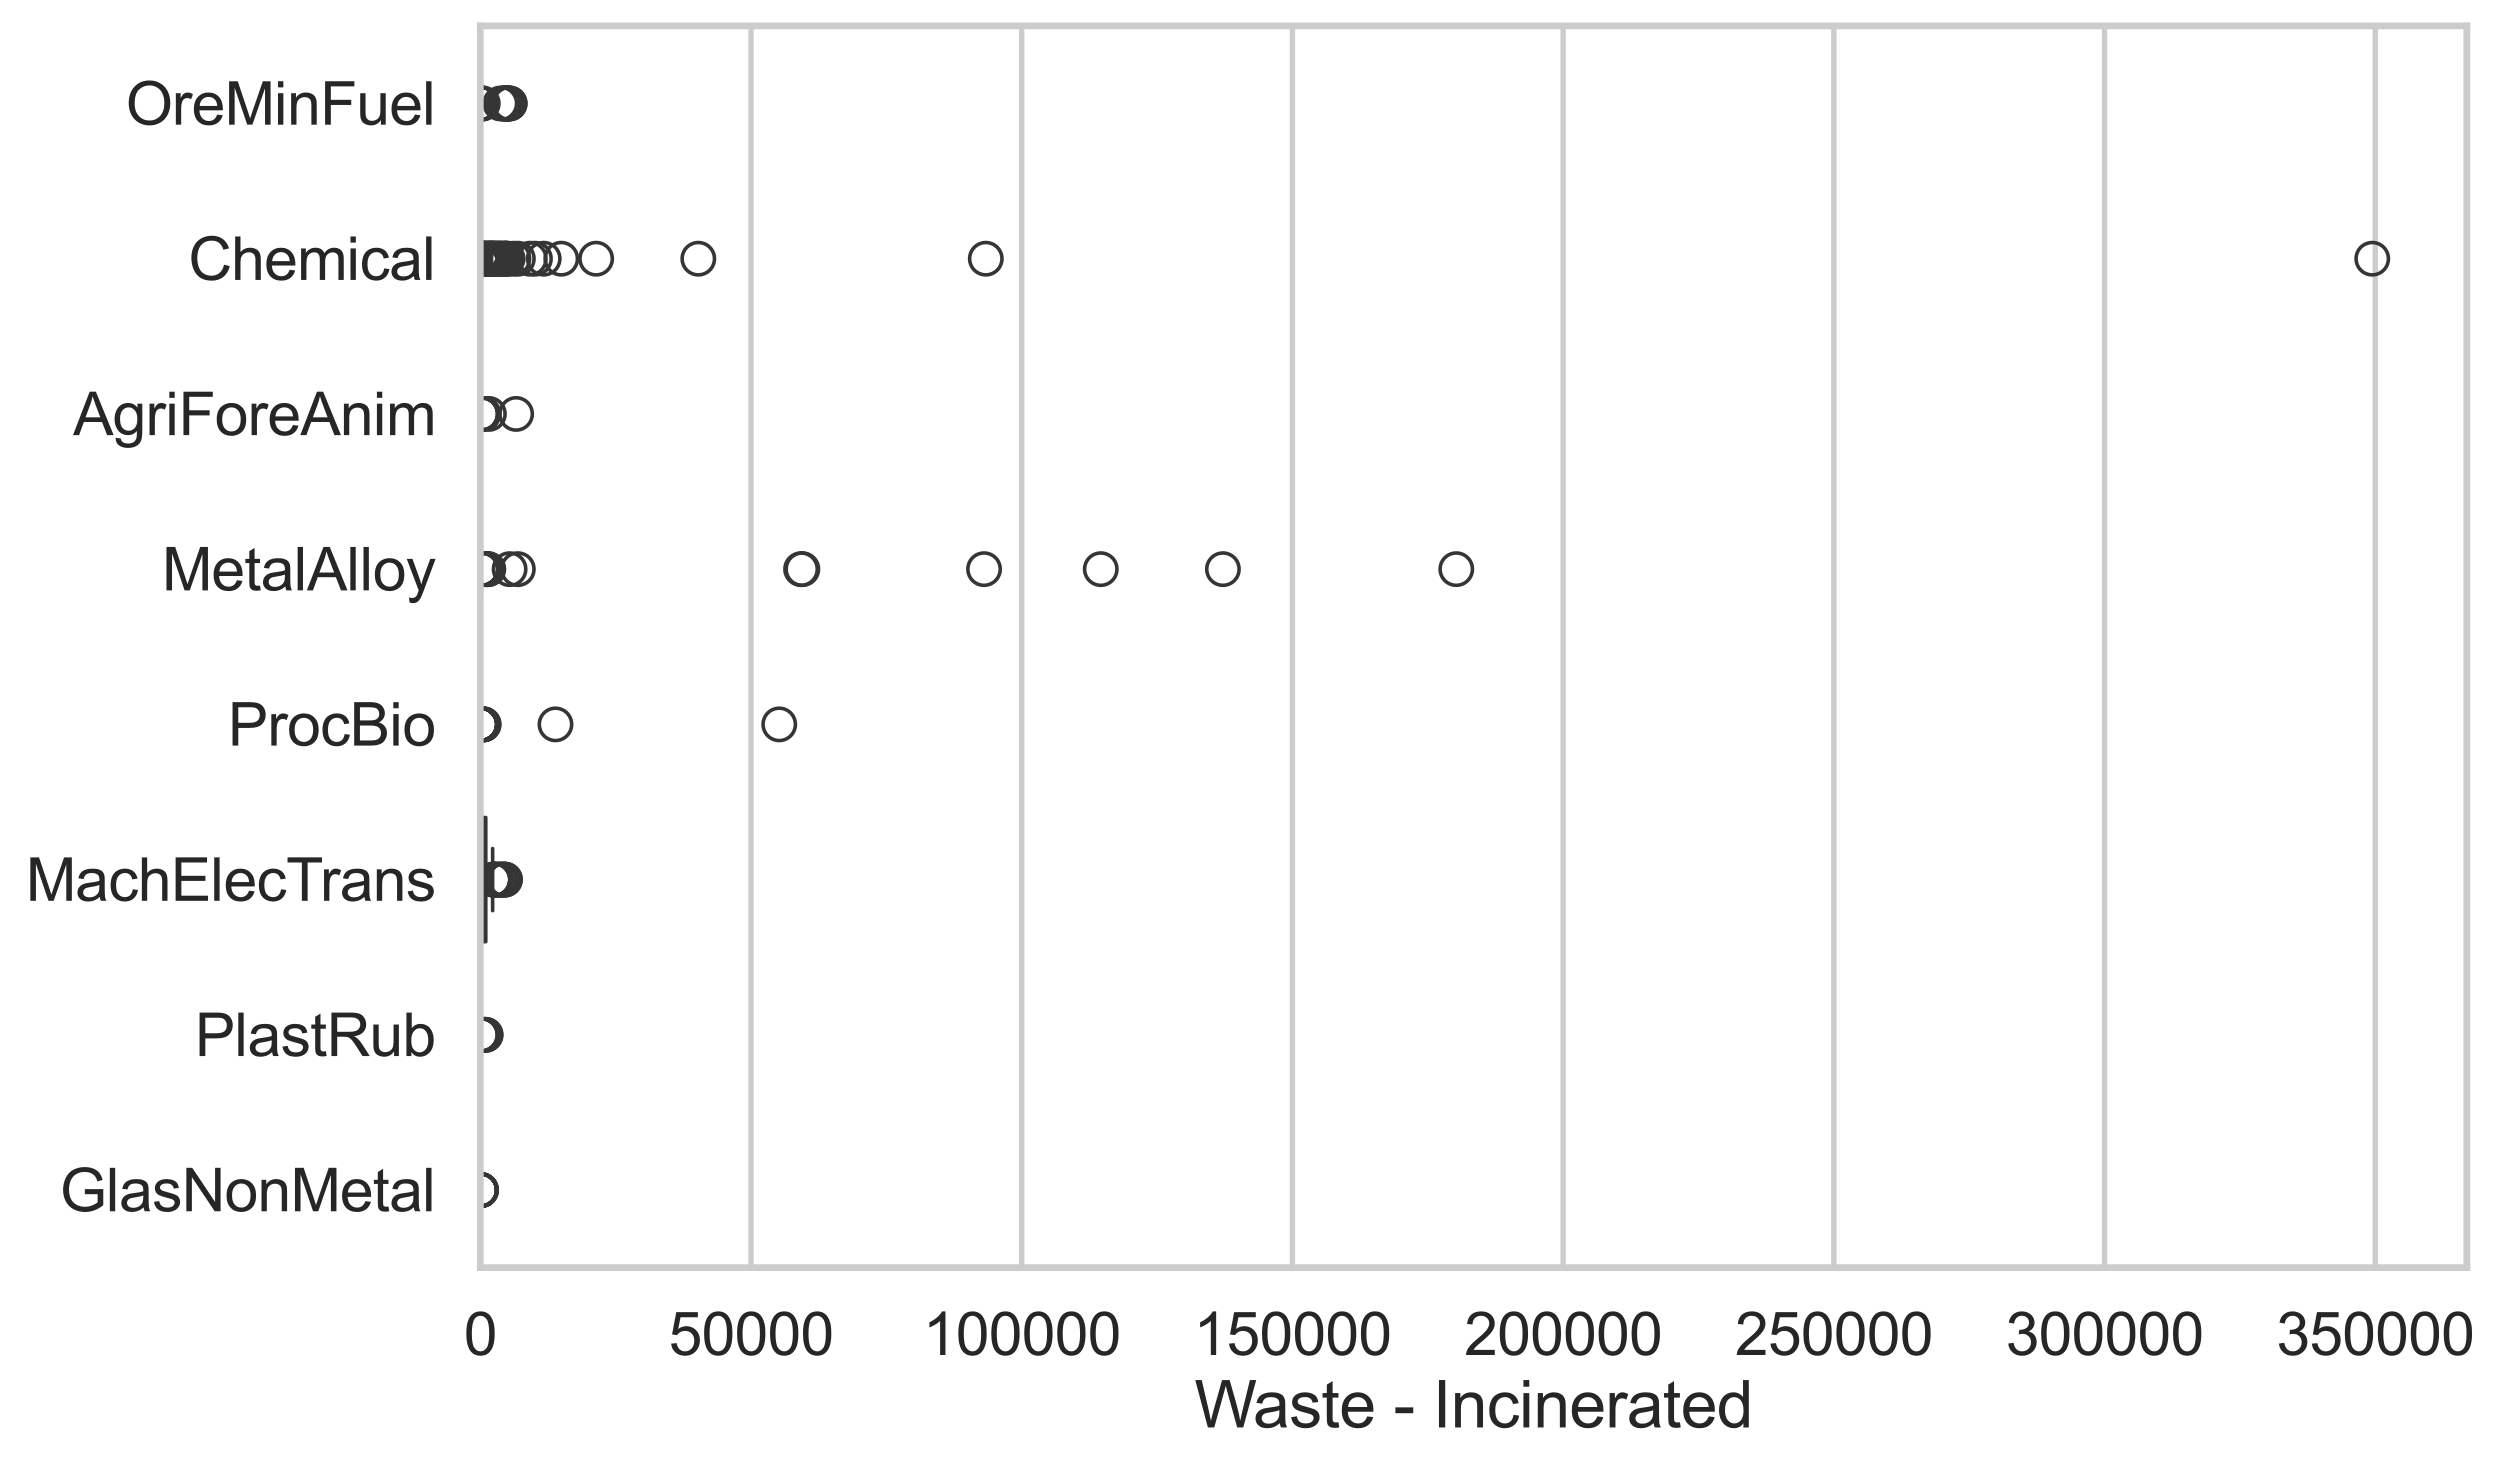 <?xml version="1.0" encoding="utf-8" standalone="no"?>
<!DOCTYPE svg PUBLIC "-//W3C//DTD SVG 1.1//EN"
  "http://www.w3.org/Graphics/SVG/1.1/DTD/svg11.dtd">
<svg xmlns:xlink="http://www.w3.org/1999/xlink" width="695.886pt" height="408.111pt" viewBox="0 0 695.886 408.111" xmlns="http://www.w3.org/2000/svg" version="1.1">
 <defs>
  <style type="text/css">*{stroke-linejoin: round; stroke-linecap: butt}</style>
 </defs>
 <g id="figure_1">
  <g id="patch_1">
   <path d="M 0 408.111 
L 695.886 408.111 
L 695.886 0 
L 0 0 
z
" style="fill: #ffffff"/>
  </g>
  <g id="axes_1">
   <g id="patch_2">
    <path d="M 133.697 352.86 
L 686.659 352.86 
L 686.659 7.2 
L 133.697 7.2 
z
" style="fill: #ffffff"/>
   </g>
   <g id="matplotlib.axis_1">
    <g id="xtick_1">
     <g id="line2d_1">
      <path d="M 133.697 352.86 
L 133.697 7.2 
" clip-path="url(#p8e64f121f6)" style="fill: none; stroke: #cccccc; stroke-width: 1.5; stroke-linecap: round"/>
     </g>
     <g id="text_1">
      <!-- 0 -->
      <g style="fill: #262626" transform="translate(129.109 377.17) scale(0.165 -0.165)">
       <defs>
        <path id="ArialMT-30" d="M 266 2259 
Q 266 3072 433 3567 
Q 600 4063 929 4331 
Q 1259 4600 1759 4600 
Q 2128 4600 2406 4451 
Q 2684 4303 2865 4023 
Q 3047 3744 3150 3342 
Q 3253 2941 3253 2259 
Q 3253 1453 3087 958 
Q 2922 463 2592 192 
Q 2263 -78 1759 -78 
Q 1097 -78 719 397 
Q 266 969 266 2259 
z
M 844 2259 
Q 844 1131 1108 757 
Q 1372 384 1759 384 
Q 2147 384 2411 759 
Q 2675 1134 2675 2259 
Q 2675 3391 2411 3762 
Q 2147 4134 1753 4134 
Q 1366 4134 1134 3806 
Q 844 3388 844 2259 
z
" transform="scale(0.016)"/>
       </defs>
       <use xlink:href="#ArialMT-30"/>
      </g>
     </g>
    </g>
    <g id="xtick_2">
     <g id="line2d_2">
      <path d="M 209.049 352.86 
L 209.049 7.2 
" clip-path="url(#p8e64f121f6)" style="fill: none; stroke: #cccccc; stroke-width: 1.5; stroke-linecap: round"/>
     </g>
     <g id="text_2">
      <!-- 50000 -->
      <g style="fill: #262626" transform="translate(186.11 377.17) scale(0.165 -0.165)">
       <defs>
        <path id="ArialMT-35" d="M 266 1200 
L 856 1250 
Q 922 819 1161 601 
Q 1400 384 1738 384 
Q 2144 384 2425 690 
Q 2706 997 2706 1503 
Q 2706 1984 2436 2262 
Q 2166 2541 1728 2541 
Q 1456 2541 1237 2417 
Q 1019 2294 894 2097 
L 366 2166 
L 809 4519 
L 3088 4519 
L 3088 3981 
L 1259 3981 
L 1013 2750 
Q 1425 3038 1878 3038 
Q 2478 3038 2890 2622 
Q 3303 2206 3303 1553 
Q 3303 931 2941 478 
Q 2500 -78 1738 -78 
Q 1113 -78 717 272 
Q 322 622 266 1200 
z
" transform="scale(0.016)"/>
       </defs>
       <use xlink:href="#ArialMT-35"/>
       <use xlink:href="#ArialMT-30" transform="translate(55.615 0)"/>
       <use xlink:href="#ArialMT-30" transform="translate(111.23 0)"/>
       <use xlink:href="#ArialMT-30" transform="translate(166.846 0)"/>
       <use xlink:href="#ArialMT-30" transform="translate(222.461 0)"/>
      </g>
     </g>
    </g>
    <g id="xtick_3">
     <g id="line2d_3">
      <path d="M 284.4 352.86 
L 284.4 7.2 
" clip-path="url(#p8e64f121f6)" style="fill: none; stroke: #cccccc; stroke-width: 1.5; stroke-linecap: round"/>
     </g>
     <g id="text_3">
      <!-- 100000 -->
      <g style="fill: #262626" transform="translate(256.874 377.17) scale(0.165 -0.165)">
       <defs>
        <path id="ArialMT-31" d="M 2384 0 
L 1822 0 
L 1822 3584 
Q 1619 3391 1289 3197 
Q 959 3003 697 2906 
L 697 3450 
Q 1169 3672 1522 3987 
Q 1875 4303 2022 4600 
L 2384 4600 
L 2384 0 
z
" transform="scale(0.016)"/>
       </defs>
       <use xlink:href="#ArialMT-31"/>
       <use xlink:href="#ArialMT-30" transform="translate(55.615 0)"/>
       <use xlink:href="#ArialMT-30" transform="translate(111.23 0)"/>
       <use xlink:href="#ArialMT-30" transform="translate(166.846 0)"/>
       <use xlink:href="#ArialMT-30" transform="translate(222.461 0)"/>
       <use xlink:href="#ArialMT-30" transform="translate(278.076 0)"/>
      </g>
     </g>
    </g>
    <g id="xtick_4">
     <g id="line2d_4">
      <path d="M 359.752 352.86 
L 359.752 7.2 
" clip-path="url(#p8e64f121f6)" style="fill: none; stroke: #cccccc; stroke-width: 1.5; stroke-linecap: round"/>
     </g>
     <g id="text_4">
      <!-- 150000 -->
      <g style="fill: #262626" transform="translate(332.226 377.17) scale(0.165 -0.165)">
       <use xlink:href="#ArialMT-31"/>
       <use xlink:href="#ArialMT-35" transform="translate(55.615 0)"/>
       <use xlink:href="#ArialMT-30" transform="translate(111.23 0)"/>
       <use xlink:href="#ArialMT-30" transform="translate(166.846 0)"/>
       <use xlink:href="#ArialMT-30" transform="translate(222.461 0)"/>
       <use xlink:href="#ArialMT-30" transform="translate(278.076 0)"/>
      </g>
     </g>
    </g>
    <g id="xtick_5">
     <g id="line2d_5">
      <path d="M 435.104 352.86 
L 435.104 7.2 
" clip-path="url(#p8e64f121f6)" style="fill: none; stroke: #cccccc; stroke-width: 1.5; stroke-linecap: round"/>
     </g>
     <g id="text_5">
      <!-- 200000 -->
      <g style="fill: #262626" transform="translate(407.577 377.17) scale(0.165 -0.165)">
       <defs>
        <path id="ArialMT-32" d="M 3222 541 
L 3222 0 
L 194 0 
Q 188 203 259 391 
Q 375 700 629 1000 
Q 884 1300 1366 1694 
Q 2113 2306 2375 2664 
Q 2638 3022 2638 3341 
Q 2638 3675 2398 3904 
Q 2159 4134 1775 4134 
Q 1369 4134 1125 3890 
Q 881 3647 878 3216 
L 300 3275 
Q 359 3922 746 4261 
Q 1134 4600 1788 4600 
Q 2447 4600 2831 4234 
Q 3216 3869 3216 3328 
Q 3216 3053 3103 2787 
Q 2991 2522 2730 2228 
Q 2469 1934 1863 1422 
Q 1356 997 1212 845 
Q 1069 694 975 541 
L 3222 541 
z
" transform="scale(0.016)"/>
       </defs>
       <use xlink:href="#ArialMT-32"/>
       <use xlink:href="#ArialMT-30" transform="translate(55.615 0)"/>
       <use xlink:href="#ArialMT-30" transform="translate(111.23 0)"/>
       <use xlink:href="#ArialMT-30" transform="translate(166.846 0)"/>
       <use xlink:href="#ArialMT-30" transform="translate(222.461 0)"/>
       <use xlink:href="#ArialMT-30" transform="translate(278.076 0)"/>
      </g>
     </g>
    </g>
    <g id="xtick_6">
     <g id="line2d_6">
      <path d="M 510.456 352.86 
L 510.456 7.2 
" clip-path="url(#p8e64f121f6)" style="fill: none; stroke: #cccccc; stroke-width: 1.5; stroke-linecap: round"/>
     </g>
     <g id="text_6">
      <!-- 250000 -->
      <g style="fill: #262626" transform="translate(482.929 377.17) scale(0.165 -0.165)">
       <use xlink:href="#ArialMT-32"/>
       <use xlink:href="#ArialMT-35" transform="translate(55.615 0)"/>
       <use xlink:href="#ArialMT-30" transform="translate(111.23 0)"/>
       <use xlink:href="#ArialMT-30" transform="translate(166.846 0)"/>
       <use xlink:href="#ArialMT-30" transform="translate(222.461 0)"/>
       <use xlink:href="#ArialMT-30" transform="translate(278.076 0)"/>
      </g>
     </g>
    </g>
    <g id="xtick_7">
     <g id="line2d_7">
      <path d="M 585.808 352.86 
L 585.808 7.2 
" clip-path="url(#p8e64f121f6)" style="fill: none; stroke: #cccccc; stroke-width: 1.5; stroke-linecap: round"/>
     </g>
     <g id="text_7">
      <!-- 300000 -->
      <g style="fill: #262626" transform="translate(558.281 377.17) scale(0.165 -0.165)">
       <defs>
        <path id="ArialMT-33" d="M 269 1209 
L 831 1284 
Q 928 806 1161 595 
Q 1394 384 1728 384 
Q 2125 384 2398 659 
Q 2672 934 2672 1341 
Q 2672 1728 2419 1979 
Q 2166 2231 1775 2231 
Q 1616 2231 1378 2169 
L 1441 2663 
Q 1497 2656 1531 2656 
Q 1891 2656 2178 2843 
Q 2466 3031 2466 3422 
Q 2466 3731 2256 3934 
Q 2047 4138 1716 4138 
Q 1388 4138 1169 3931 
Q 950 3725 888 3313 
L 325 3413 
Q 428 3978 793 4289 
Q 1159 4600 1703 4600 
Q 2078 4600 2393 4439 
Q 2709 4278 2876 4000 
Q 3044 3722 3044 3409 
Q 3044 3113 2884 2869 
Q 2725 2625 2413 2481 
Q 2819 2388 3044 2092 
Q 3269 1797 3269 1353 
Q 3269 753 2831 336 
Q 2394 -81 1725 -81 
Q 1122 -81 723 278 
Q 325 638 269 1209 
z
" transform="scale(0.016)"/>
       </defs>
       <use xlink:href="#ArialMT-33"/>
       <use xlink:href="#ArialMT-30" transform="translate(55.615 0)"/>
       <use xlink:href="#ArialMT-30" transform="translate(111.23 0)"/>
       <use xlink:href="#ArialMT-30" transform="translate(166.846 0)"/>
       <use xlink:href="#ArialMT-30" transform="translate(222.461 0)"/>
       <use xlink:href="#ArialMT-30" transform="translate(278.076 0)"/>
      </g>
     </g>
    </g>
    <g id="xtick_8">
     <g id="line2d_8">
      <path d="M 661.159 352.86 
L 661.159 7.2 
" clip-path="url(#p8e64f121f6)" style="fill: none; stroke: #cccccc; stroke-width: 1.5; stroke-linecap: round"/>
     </g>
     <g id="text_8">
      <!-- 350000 -->
      <g style="fill: #262626" transform="translate(633.633 377.17) scale(0.165 -0.165)">
       <use xlink:href="#ArialMT-33"/>
       <use xlink:href="#ArialMT-35" transform="translate(55.615 0)"/>
       <use xlink:href="#ArialMT-30" transform="translate(111.23 0)"/>
       <use xlink:href="#ArialMT-30" transform="translate(166.846 0)"/>
       <use xlink:href="#ArialMT-30" transform="translate(222.461 0)"/>
       <use xlink:href="#ArialMT-30" transform="translate(278.076 0)"/>
      </g>
     </g>
    </g>
    <g id="text_9">
     <!-- Waste - Incinerated -->
     <g style="fill: #262626" transform="translate(332.487 397.334) scale(0.18 -0.18)">
      <defs>
       <path id="ArialMT-57" d="M 1294 0 
L 78 4581 
L 700 4581 
L 1397 1578 
Q 1509 1106 1591 641 
Q 1766 1375 1797 1488 
L 2669 4581 
L 3400 4581 
L 4056 2263 
Q 4303 1400 4413 641 
Q 4500 1075 4641 1638 
L 5359 4581 
L 5969 4581 
L 4713 0 
L 4128 0 
L 3163 3491 
Q 3041 3928 3019 4028 
Q 2947 3713 2884 3491 
L 1913 0 
L 1294 0 
z
" transform="scale(0.016)"/>
       <path id="ArialMT-61" d="M 2588 409 
Q 2275 144 1986 34 
Q 1697 -75 1366 -75 
Q 819 -75 525 192 
Q 231 459 231 875 
Q 231 1119 342 1320 
Q 453 1522 633 1644 
Q 813 1766 1038 1828 
Q 1203 1872 1538 1913 
Q 2219 1994 2541 2106 
Q 2544 2222 2544 2253 
Q 2544 2597 2384 2738 
Q 2169 2928 1744 2928 
Q 1347 2928 1158 2789 
Q 969 2650 878 2297 
L 328 2372 
Q 403 2725 575 2942 
Q 747 3159 1072 3276 
Q 1397 3394 1825 3394 
Q 2250 3394 2515 3294 
Q 2781 3194 2906 3042 
Q 3031 2891 3081 2659 
Q 3109 2516 3109 2141 
L 3109 1391 
Q 3109 606 3145 398 
Q 3181 191 3288 0 
L 2700 0 
Q 2613 175 2588 409 
z
M 2541 1666 
Q 2234 1541 1622 1453 
Q 1275 1403 1131 1340 
Q 988 1278 909 1158 
Q 831 1038 831 891 
Q 831 666 1001 516 
Q 1172 366 1500 366 
Q 1825 366 2078 508 
Q 2331 650 2450 897 
Q 2541 1088 2541 1459 
L 2541 1666 
z
" transform="scale(0.016)"/>
       <path id="ArialMT-73" d="M 197 991 
L 753 1078 
Q 800 744 1014 566 
Q 1228 388 1613 388 
Q 2000 388 2187 545 
Q 2375 703 2375 916 
Q 2375 1106 2209 1216 
Q 2094 1291 1634 1406 
Q 1016 1563 777 1677 
Q 538 1791 414 1992 
Q 291 2194 291 2438 
Q 291 2659 392 2848 
Q 494 3038 669 3163 
Q 800 3259 1026 3326 
Q 1253 3394 1513 3394 
Q 1903 3394 2198 3281 
Q 2494 3169 2634 2976 
Q 2775 2784 2828 2463 
L 2278 2388 
Q 2241 2644 2061 2787 
Q 1881 2931 1553 2931 
Q 1166 2931 1000 2803 
Q 834 2675 834 2503 
Q 834 2394 903 2306 
Q 972 2216 1119 2156 
Q 1203 2125 1616 2013 
Q 2213 1853 2448 1751 
Q 2684 1650 2818 1456 
Q 2953 1263 2953 975 
Q 2953 694 2789 445 
Q 2625 197 2315 61 
Q 2006 -75 1616 -75 
Q 969 -75 630 194 
Q 291 463 197 991 
z
" transform="scale(0.016)"/>
       <path id="ArialMT-74" d="M 1650 503 
L 1731 6 
Q 1494 -44 1306 -44 
Q 1000 -44 831 53 
Q 663 150 594 308 
Q 525 466 525 972 
L 525 2881 
L 113 2881 
L 113 3319 
L 525 3319 
L 525 4141 
L 1084 4478 
L 1084 3319 
L 1650 3319 
L 1650 2881 
L 1084 2881 
L 1084 941 
Q 1084 700 1114 631 
Q 1144 563 1211 522 
Q 1278 481 1403 481 
Q 1497 481 1650 503 
z
" transform="scale(0.016)"/>
       <path id="ArialMT-65" d="M 2694 1069 
L 3275 997 
Q 3138 488 2766 206 
Q 2394 -75 1816 -75 
Q 1088 -75 661 373 
Q 234 822 234 1631 
Q 234 2469 665 2931 
Q 1097 3394 1784 3394 
Q 2450 3394 2872 2941 
Q 3294 2488 3294 1666 
Q 3294 1616 3291 1516 
L 816 1516 
Q 847 969 1125 678 
Q 1403 388 1819 388 
Q 2128 388 2347 550 
Q 2566 713 2694 1069 
z
M 847 1978 
L 2700 1978 
Q 2663 2397 2488 2606 
Q 2219 2931 1791 2931 
Q 1403 2931 1139 2672 
Q 875 2413 847 1978 
z
" transform="scale(0.016)"/>
       <path id="ArialMT-20" transform="scale(0.016)"/>
       <path id="ArialMT-2d" d="M 203 1375 
L 203 1941 
L 1931 1941 
L 1931 1375 
L 203 1375 
z
" transform="scale(0.016)"/>
       <path id="ArialMT-49" d="M 597 0 
L 597 4581 
L 1203 4581 
L 1203 0 
L 597 0 
z
" transform="scale(0.016)"/>
       <path id="ArialMT-6e" d="M 422 0 
L 422 3319 
L 928 3319 
L 928 2847 
Q 1294 3394 1984 3394 
Q 2284 3394 2536 3286 
Q 2788 3178 2913 3003 
Q 3038 2828 3088 2588 
Q 3119 2431 3119 2041 
L 3119 0 
L 2556 0 
L 2556 2019 
Q 2556 2363 2490 2533 
Q 2425 2703 2258 2804 
Q 2091 2906 1866 2906 
Q 1506 2906 1245 2678 
Q 984 2450 984 1813 
L 984 0 
L 422 0 
z
" transform="scale(0.016)"/>
       <path id="ArialMT-63" d="M 2588 1216 
L 3141 1144 
Q 3050 572 2676 248 
Q 2303 -75 1759 -75 
Q 1078 -75 664 370 
Q 250 816 250 1647 
Q 250 2184 428 2587 
Q 606 2991 970 3192 
Q 1334 3394 1763 3394 
Q 2303 3394 2647 3120 
Q 2991 2847 3088 2344 
L 2541 2259 
Q 2463 2594 2264 2762 
Q 2066 2931 1784 2931 
Q 1359 2931 1093 2626 
Q 828 2322 828 1663 
Q 828 994 1084 691 
Q 1341 388 1753 388 
Q 2084 388 2306 591 
Q 2528 794 2588 1216 
z
" transform="scale(0.016)"/>
       <path id="ArialMT-69" d="M 425 3934 
L 425 4581 
L 988 4581 
L 988 3934 
L 425 3934 
z
M 425 0 
L 425 3319 
L 988 3319 
L 988 0 
L 425 0 
z
" transform="scale(0.016)"/>
       <path id="ArialMT-72" d="M 416 0 
L 416 3319 
L 922 3319 
L 922 2816 
Q 1116 3169 1280 3281 
Q 1444 3394 1641 3394 
Q 1925 3394 2219 3213 
L 2025 2691 
Q 1819 2813 1613 2813 
Q 1428 2813 1281 2702 
Q 1134 2591 1072 2394 
Q 978 2094 978 1738 
L 978 0 
L 416 0 
z
" transform="scale(0.016)"/>
       <path id="ArialMT-64" d="M 2575 0 
L 2575 419 
Q 2259 -75 1647 -75 
Q 1250 -75 917 144 
Q 584 363 401 755 
Q 219 1147 219 1656 
Q 219 2153 384 2558 
Q 550 2963 881 3178 
Q 1213 3394 1622 3394 
Q 1922 3394 2156 3267 
Q 2391 3141 2538 2938 
L 2538 4581 
L 3097 4581 
L 3097 0 
L 2575 0 
z
M 797 1656 
Q 797 1019 1065 703 
Q 1334 388 1700 388 
Q 2069 388 2326 689 
Q 2584 991 2584 1609 
Q 2584 2291 2321 2609 
Q 2059 2928 1675 2928 
Q 1300 2928 1048 2622 
Q 797 2316 797 1656 
z
" transform="scale(0.016)"/>
      </defs>
      <use xlink:href="#ArialMT-57"/>
      <use xlink:href="#ArialMT-61" transform="translate(90.635 0)"/>
      <use xlink:href="#ArialMT-73" transform="translate(146.25 0)"/>
      <use xlink:href="#ArialMT-74" transform="translate(196.25 0)"/>
      <use xlink:href="#ArialMT-65" transform="translate(224.033 0)"/>
      <use xlink:href="#ArialMT-20" transform="translate(279.648 0)"/>
      <use xlink:href="#ArialMT-2d" transform="translate(307.432 0)"/>
      <use xlink:href="#ArialMT-20" transform="translate(340.732 0)"/>
      <use xlink:href="#ArialMT-49" transform="translate(368.516 0)"/>
      <use xlink:href="#ArialMT-6e" transform="translate(396.299 0)"/>
      <use xlink:href="#ArialMT-63" transform="translate(451.914 0)"/>
      <use xlink:href="#ArialMT-69" transform="translate(501.914 0)"/>
      <use xlink:href="#ArialMT-6e" transform="translate(524.131 0)"/>
      <use xlink:href="#ArialMT-65" transform="translate(579.746 0)"/>
      <use xlink:href="#ArialMT-72" transform="translate(635.361 0)"/>
      <use xlink:href="#ArialMT-61" transform="translate(668.662 0)"/>
      <use xlink:href="#ArialMT-74" transform="translate(724.277 0)"/>
      <use xlink:href="#ArialMT-65" transform="translate(752.061 0)"/>
      <use xlink:href="#ArialMT-64" transform="translate(807.676 0)"/>
     </g>
    </g>
   </g>
   <g id="matplotlib.axis_2">
    <g id="ytick_1">
     <g id="text_10">
      <!-- OreMinFuel -->
      <g style="fill: #262626" transform="translate(35.013 34.709) scale(0.165 -0.165)">
       <defs>
        <path id="ArialMT-4f" d="M 309 2231 
Q 309 3372 921 4017 
Q 1534 4663 2503 4663 
Q 3138 4663 3647 4359 
Q 4156 4056 4423 3514 
Q 4691 2972 4691 2284 
Q 4691 1588 4409 1038 
Q 4128 488 3612 205 
Q 3097 -78 2500 -78 
Q 1853 -78 1343 234 
Q 834 547 571 1087 
Q 309 1628 309 2231 
z
M 934 2222 
Q 934 1394 1379 917 
Q 1825 441 2497 441 
Q 3181 441 3623 922 
Q 4066 1403 4066 2288 
Q 4066 2847 3877 3264 
Q 3688 3681 3323 3911 
Q 2959 4141 2506 4141 
Q 1863 4141 1398 3698 
Q 934 3256 934 2222 
z
" transform="scale(0.016)"/>
        <path id="ArialMT-4d" d="M 475 0 
L 475 4581 
L 1388 4581 
L 2472 1338 
Q 2622 884 2691 659 
Q 2769 909 2934 1394 
L 4031 4581 
L 4847 4581 
L 4847 0 
L 4263 0 
L 4263 3834 
L 2931 0 
L 2384 0 
L 1059 3900 
L 1059 0 
L 475 0 
z
" transform="scale(0.016)"/>
        <path id="ArialMT-46" d="M 525 0 
L 525 4581 
L 3616 4581 
L 3616 4041 
L 1131 4041 
L 1131 2622 
L 3281 2622 
L 3281 2081 
L 1131 2081 
L 1131 0 
L 525 0 
z
" transform="scale(0.016)"/>
        <path id="ArialMT-75" d="M 2597 0 
L 2597 488 
Q 2209 -75 1544 -75 
Q 1250 -75 995 37 
Q 741 150 617 320 
Q 494 491 444 738 
Q 409 903 409 1263 
L 409 3319 
L 972 3319 
L 972 1478 
Q 972 1038 1006 884 
Q 1059 663 1231 536 
Q 1403 409 1656 409 
Q 1909 409 2131 539 
Q 2353 669 2445 892 
Q 2538 1116 2538 1541 
L 2538 3319 
L 3100 3319 
L 3100 0 
L 2597 0 
z
" transform="scale(0.016)"/>
        <path id="ArialMT-6c" d="M 409 0 
L 409 4581 
L 972 4581 
L 972 0 
L 409 0 
z
" transform="scale(0.016)"/>
       </defs>
       <use xlink:href="#ArialMT-4f"/>
       <use xlink:href="#ArialMT-72" transform="translate(77.783 0)"/>
       <use xlink:href="#ArialMT-65" transform="translate(111.084 0)"/>
       <use xlink:href="#ArialMT-4d" transform="translate(166.699 0)"/>
       <use xlink:href="#ArialMT-69" transform="translate(250 0)"/>
       <use xlink:href="#ArialMT-6e" transform="translate(272.217 0)"/>
       <use xlink:href="#ArialMT-46" transform="translate(327.832 0)"/>
       <use xlink:href="#ArialMT-75" transform="translate(388.916 0)"/>
       <use xlink:href="#ArialMT-65" transform="translate(444.531 0)"/>
       <use xlink:href="#ArialMT-6c" transform="translate(500.146 0)"/>
      </g>
     </g>
    </g>
    <g id="ytick_2">
     <g id="text_11">
      <!-- Chemical -->
      <g style="fill: #262626" transform="translate(52.428 77.916) scale(0.165 -0.165)">
       <defs>
        <path id="ArialMT-43" d="M 3763 1606 
L 4369 1453 
Q 4178 706 3683 314 
Q 3188 -78 2472 -78 
Q 1731 -78 1267 223 
Q 803 525 561 1097 
Q 319 1669 319 2325 
Q 319 3041 592 3573 
Q 866 4106 1370 4382 
Q 1875 4659 2481 4659 
Q 3169 4659 3637 4309 
Q 4106 3959 4291 3325 
L 3694 3184 
Q 3534 3684 3231 3912 
Q 2928 4141 2469 4141 
Q 1941 4141 1586 3887 
Q 1231 3634 1087 3207 
Q 944 2781 944 2328 
Q 944 1744 1114 1308 
Q 1284 872 1643 656 
Q 2003 441 2422 441 
Q 2931 441 3284 734 
Q 3638 1028 3763 1606 
z
" transform="scale(0.016)"/>
        <path id="ArialMT-68" d="M 422 0 
L 422 4581 
L 984 4581 
L 984 2938 
Q 1378 3394 1978 3394 
Q 2347 3394 2619 3248 
Q 2891 3103 3008 2847 
Q 3125 2591 3125 2103 
L 3125 0 
L 2563 0 
L 2563 2103 
Q 2563 2525 2380 2717 
Q 2197 2909 1863 2909 
Q 1613 2909 1392 2779 
Q 1172 2650 1078 2428 
Q 984 2206 984 1816 
L 984 0 
L 422 0 
z
" transform="scale(0.016)"/>
        <path id="ArialMT-6d" d="M 422 0 
L 422 3319 
L 925 3319 
L 925 2853 
Q 1081 3097 1340 3245 
Q 1600 3394 1931 3394 
Q 2300 3394 2536 3241 
Q 2772 3088 2869 2813 
Q 3263 3394 3894 3394 
Q 4388 3394 4653 3120 
Q 4919 2847 4919 2278 
L 4919 0 
L 4359 0 
L 4359 2091 
Q 4359 2428 4304 2576 
Q 4250 2725 4106 2815 
Q 3963 2906 3769 2906 
Q 3419 2906 3187 2673 
Q 2956 2441 2956 1928 
L 2956 0 
L 2394 0 
L 2394 2156 
Q 2394 2531 2256 2718 
Q 2119 2906 1806 2906 
Q 1569 2906 1367 2781 
Q 1166 2656 1075 2415 
Q 984 2175 984 1722 
L 984 0 
L 422 0 
z
" transform="scale(0.016)"/>
       </defs>
       <use xlink:href="#ArialMT-43"/>
       <use xlink:href="#ArialMT-68" transform="translate(72.217 0)"/>
       <use xlink:href="#ArialMT-65" transform="translate(127.832 0)"/>
       <use xlink:href="#ArialMT-6d" transform="translate(183.447 0)"/>
       <use xlink:href="#ArialMT-69" transform="translate(266.748 0)"/>
       <use xlink:href="#ArialMT-63" transform="translate(288.965 0)"/>
       <use xlink:href="#ArialMT-61" transform="translate(338.965 0)"/>
       <use xlink:href="#ArialMT-6c" transform="translate(394.58 0)"/>
      </g>
     </g>
    </g>
    <g id="ytick_3">
     <g id="text_12">
      <!-- AgriForeAnim -->
      <g style="fill: #262626" transform="translate(20.341 121.124) scale(0.165 -0.165)">
       <defs>
        <path id="ArialMT-41" d="M -9 0 
L 1750 4581 
L 2403 4581 
L 4278 0 
L 3588 0 
L 3053 1388 
L 1138 1388 
L 634 0 
L -9 0 
z
M 1313 1881 
L 2866 1881 
L 2388 3150 
Q 2169 3728 2063 4100 
Q 1975 3659 1816 3225 
L 1313 1881 
z
" transform="scale(0.016)"/>
        <path id="ArialMT-67" d="M 319 -275 
L 866 -356 
Q 900 -609 1056 -725 
Q 1266 -881 1628 -881 
Q 2019 -881 2231 -725 
Q 2444 -569 2519 -288 
Q 2563 -116 2559 434 
Q 2191 0 1641 0 
Q 956 0 581 494 
Q 206 988 206 1678 
Q 206 2153 378 2554 
Q 550 2956 876 3175 
Q 1203 3394 1644 3394 
Q 2231 3394 2613 2919 
L 2613 3319 
L 3131 3319 
L 3131 450 
Q 3131 -325 2973 -648 
Q 2816 -972 2473 -1159 
Q 2131 -1347 1631 -1347 
Q 1038 -1347 672 -1080 
Q 306 -813 319 -275 
z
M 784 1719 
Q 784 1066 1043 766 
Q 1303 466 1694 466 
Q 2081 466 2343 764 
Q 2606 1063 2606 1700 
Q 2606 2309 2336 2618 
Q 2066 2928 1684 2928 
Q 1309 2928 1046 2623 
Q 784 2319 784 1719 
z
" transform="scale(0.016)"/>
        <path id="ArialMT-6f" d="M 213 1659 
Q 213 2581 725 3025 
Q 1153 3394 1769 3394 
Q 2453 3394 2887 2945 
Q 3322 2497 3322 1706 
Q 3322 1066 3130 698 
Q 2938 331 2570 128 
Q 2203 -75 1769 -75 
Q 1072 -75 642 372 
Q 213 819 213 1659 
z
M 791 1659 
Q 791 1022 1069 705 
Q 1347 388 1769 388 
Q 2188 388 2466 706 
Q 2744 1025 2744 1678 
Q 2744 2294 2464 2611 
Q 2184 2928 1769 2928 
Q 1347 2928 1069 2612 
Q 791 2297 791 1659 
z
" transform="scale(0.016)"/>
       </defs>
       <use xlink:href="#ArialMT-41"/>
       <use xlink:href="#ArialMT-67" transform="translate(66.699 0)"/>
       <use xlink:href="#ArialMT-72" transform="translate(122.314 0)"/>
       <use xlink:href="#ArialMT-69" transform="translate(155.615 0)"/>
       <use xlink:href="#ArialMT-46" transform="translate(177.832 0)"/>
       <use xlink:href="#ArialMT-6f" transform="translate(238.916 0)"/>
       <use xlink:href="#ArialMT-72" transform="translate(294.531 0)"/>
       <use xlink:href="#ArialMT-65" transform="translate(327.832 0)"/>
       <use xlink:href="#ArialMT-41" transform="translate(383.447 0)"/>
       <use xlink:href="#ArialMT-6e" transform="translate(450.146 0)"/>
       <use xlink:href="#ArialMT-69" transform="translate(505.762 0)"/>
       <use xlink:href="#ArialMT-6d" transform="translate(527.979 0)"/>
      </g>
     </g>
    </g>
    <g id="ytick_4">
     <g id="text_13">
      <!-- MetalAlloy -->
      <g style="fill: #262626" transform="translate(45.088 164.331) scale(0.165 -0.165)">
       <defs>
        <path id="ArialMT-79" d="M 397 -1278 
L 334 -750 
Q 519 -800 656 -800 
Q 844 -800 956 -737 
Q 1069 -675 1141 -563 
Q 1194 -478 1313 -144 
Q 1328 -97 1363 -6 
L 103 3319 
L 709 3319 
L 1400 1397 
Q 1534 1031 1641 628 
Q 1738 1016 1872 1384 
L 2581 3319 
L 3144 3319 
L 1881 -56 
Q 1678 -603 1566 -809 
Q 1416 -1088 1222 -1217 
Q 1028 -1347 759 -1347 
Q 597 -1347 397 -1278 
z
" transform="scale(0.016)"/>
       </defs>
       <use xlink:href="#ArialMT-4d"/>
       <use xlink:href="#ArialMT-65" transform="translate(83.301 0)"/>
       <use xlink:href="#ArialMT-74" transform="translate(138.916 0)"/>
       <use xlink:href="#ArialMT-61" transform="translate(166.699 0)"/>
       <use xlink:href="#ArialMT-6c" transform="translate(222.314 0)"/>
       <use xlink:href="#ArialMT-41" transform="translate(244.531 0)"/>
       <use xlink:href="#ArialMT-6c" transform="translate(311.23 0)"/>
       <use xlink:href="#ArialMT-6c" transform="translate(333.447 0)"/>
       <use xlink:href="#ArialMT-6f" transform="translate(355.664 0)"/>
       <use xlink:href="#ArialMT-79" transform="translate(411.279 0)"/>
      </g>
     </g>
    </g>
    <g id="ytick_5">
     <g id="text_14">
      <!-- ProcBio -->
      <g style="fill: #262626" transform="translate(63.424 207.539) scale(0.165 -0.165)">
       <defs>
        <path id="ArialMT-50" d="M 494 0 
L 494 4581 
L 2222 4581 
Q 2678 4581 2919 4538 
Q 3256 4481 3484 4323 
Q 3713 4166 3852 3881 
Q 3991 3597 3991 3256 
Q 3991 2672 3619 2267 
Q 3247 1863 2275 1863 
L 1100 1863 
L 1100 0 
L 494 0 
z
M 1100 2403 
L 2284 2403 
Q 2872 2403 3119 2622 
Q 3366 2841 3366 3238 
Q 3366 3525 3220 3729 
Q 3075 3934 2838 4000 
Q 2684 4041 2272 4041 
L 1100 4041 
L 1100 2403 
z
" transform="scale(0.016)"/>
        <path id="ArialMT-42" d="M 469 0 
L 469 4581 
L 2188 4581 
Q 2713 4581 3030 4442 
Q 3347 4303 3526 4014 
Q 3706 3725 3706 3409 
Q 3706 3116 3547 2856 
Q 3388 2597 3066 2438 
Q 3481 2316 3704 2022 
Q 3928 1728 3928 1328 
Q 3928 1006 3792 729 
Q 3656 453 3456 303 
Q 3256 153 2954 76 
Q 2653 0 2216 0 
L 469 0 
z
M 1075 2656 
L 2066 2656 
Q 2469 2656 2644 2709 
Q 2875 2778 2992 2937 
Q 3109 3097 3109 3338 
Q 3109 3566 3000 3739 
Q 2891 3913 2687 3977 
Q 2484 4041 1991 4041 
L 1075 4041 
L 1075 2656 
z
M 1075 541 
L 2216 541 
Q 2509 541 2628 563 
Q 2838 600 2978 687 
Q 3119 775 3209 942 
Q 3300 1109 3300 1328 
Q 3300 1584 3169 1773 
Q 3038 1963 2805 2039 
Q 2572 2116 2134 2116 
L 1075 2116 
L 1075 541 
z
" transform="scale(0.016)"/>
       </defs>
       <use xlink:href="#ArialMT-50"/>
       <use xlink:href="#ArialMT-72" transform="translate(66.699 0)"/>
       <use xlink:href="#ArialMT-6f" transform="translate(100 0)"/>
       <use xlink:href="#ArialMT-63" transform="translate(155.615 0)"/>
       <use xlink:href="#ArialMT-42" transform="translate(205.615 0)"/>
       <use xlink:href="#ArialMT-69" transform="translate(272.314 0)"/>
       <use xlink:href="#ArialMT-6f" transform="translate(294.531 0)"/>
      </g>
     </g>
    </g>
    <g id="ytick_6">
     <g id="text_15">
      <!-- MachElecTrans -->
      <g style="fill: #262626" transform="translate(7.2 250.746) scale(0.165 -0.165)">
       <defs>
        <path id="ArialMT-45" d="M 506 0 
L 506 4581 
L 3819 4581 
L 3819 4041 
L 1113 4041 
L 1113 2638 
L 3647 2638 
L 3647 2100 
L 1113 2100 
L 1113 541 
L 3925 541 
L 3925 0 
L 506 0 
z
" transform="scale(0.016)"/>
        <path id="ArialMT-54" d="M 1659 0 
L 1659 4041 
L 150 4041 
L 150 4581 
L 3781 4581 
L 3781 4041 
L 2266 4041 
L 2266 0 
L 1659 0 
z
" transform="scale(0.016)"/>
       </defs>
       <use xlink:href="#ArialMT-4d"/>
       <use xlink:href="#ArialMT-61" transform="translate(83.301 0)"/>
       <use xlink:href="#ArialMT-63" transform="translate(138.916 0)"/>
       <use xlink:href="#ArialMT-68" transform="translate(188.916 0)"/>
       <use xlink:href="#ArialMT-45" transform="translate(244.531 0)"/>
       <use xlink:href="#ArialMT-6c" transform="translate(311.23 0)"/>
       <use xlink:href="#ArialMT-65" transform="translate(333.447 0)"/>
       <use xlink:href="#ArialMT-63" transform="translate(389.062 0)"/>
       <use xlink:href="#ArialMT-54" transform="translate(439.062 0)"/>
       <use xlink:href="#ArialMT-72" transform="translate(496.396 0)"/>
       <use xlink:href="#ArialMT-61" transform="translate(529.697 0)"/>
       <use xlink:href="#ArialMT-6e" transform="translate(585.312 0)"/>
       <use xlink:href="#ArialMT-73" transform="translate(640.928 0)"/>
      </g>
     </g>
    </g>
    <g id="ytick_7">
     <g id="text_16">
      <!-- PlastRub -->
      <g style="fill: #262626" transform="translate(54.248 293.954) scale(0.165 -0.165)">
       <defs>
        <path id="ArialMT-52" d="M 503 0 
L 503 4581 
L 2534 4581 
Q 3147 4581 3465 4457 
Q 3784 4334 3975 4021 
Q 4166 3709 4166 3331 
Q 4166 2844 3850 2509 
Q 3534 2175 2875 2084 
Q 3116 1969 3241 1856 
Q 3506 1613 3744 1247 
L 4541 0 
L 3778 0 
L 3172 953 
Q 2906 1366 2734 1584 
Q 2563 1803 2427 1890 
Q 2291 1978 2150 2013 
Q 2047 2034 1813 2034 
L 1109 2034 
L 1109 0 
L 503 0 
z
M 1109 2559 
L 2413 2559 
Q 2828 2559 3062 2645 
Q 3297 2731 3419 2920 
Q 3541 3109 3541 3331 
Q 3541 3656 3305 3865 
Q 3069 4075 2559 4075 
L 1109 4075 
L 1109 2559 
z
" transform="scale(0.016)"/>
        <path id="ArialMT-62" d="M 941 0 
L 419 0 
L 419 4581 
L 981 4581 
L 981 2947 
Q 1338 3394 1891 3394 
Q 2197 3394 2470 3270 
Q 2744 3147 2920 2923 
Q 3097 2700 3197 2384 
Q 3297 2069 3297 1709 
Q 3297 856 2875 390 
Q 2453 -75 1863 -75 
Q 1275 -75 941 416 
L 941 0 
z
M 934 1684 
Q 934 1088 1097 822 
Q 1363 388 1816 388 
Q 2184 388 2453 708 
Q 2722 1028 2722 1663 
Q 2722 2313 2464 2622 
Q 2206 2931 1841 2931 
Q 1472 2931 1203 2611 
Q 934 2291 934 1684 
z
" transform="scale(0.016)"/>
       </defs>
       <use xlink:href="#ArialMT-50"/>
       <use xlink:href="#ArialMT-6c" transform="translate(66.699 0)"/>
       <use xlink:href="#ArialMT-61" transform="translate(88.916 0)"/>
       <use xlink:href="#ArialMT-73" transform="translate(144.531 0)"/>
       <use xlink:href="#ArialMT-74" transform="translate(194.531 0)"/>
       <use xlink:href="#ArialMT-52" transform="translate(222.314 0)"/>
       <use xlink:href="#ArialMT-75" transform="translate(294.531 0)"/>
       <use xlink:href="#ArialMT-62" transform="translate(350.146 0)"/>
      </g>
     </g>
    </g>
    <g id="ytick_8">
     <g id="text_17">
      <!-- GlasNonMetal -->
      <g style="fill: #262626" transform="translate(16.659 337.161) scale(0.165 -0.165)">
       <defs>
        <path id="ArialMT-47" d="M 2638 1797 
L 2638 2334 
L 4578 2338 
L 4578 638 
Q 4131 281 3656 101 
Q 3181 -78 2681 -78 
Q 2006 -78 1454 211 
Q 903 500 622 1047 
Q 341 1594 341 2269 
Q 341 2938 620 3517 
Q 900 4097 1425 4378 
Q 1950 4659 2634 4659 
Q 3131 4659 3532 4498 
Q 3934 4338 4162 4050 
Q 4391 3763 4509 3300 
L 3963 3150 
Q 3859 3500 3706 3700 
Q 3553 3900 3268 4020 
Q 2984 4141 2638 4141 
Q 2222 4141 1919 4014 
Q 1616 3888 1430 3681 
Q 1244 3475 1141 3228 
Q 966 2803 966 2306 
Q 966 1694 1177 1281 
Q 1388 869 1791 669 
Q 2194 469 2647 469 
Q 3041 469 3416 620 
Q 3791 772 3984 944 
L 3984 1797 
L 2638 1797 
z
" transform="scale(0.016)"/>
        <path id="ArialMT-4e" d="M 488 0 
L 488 4581 
L 1109 4581 
L 3516 984 
L 3516 4581 
L 4097 4581 
L 4097 0 
L 3475 0 
L 1069 3600 
L 1069 0 
L 488 0 
z
" transform="scale(0.016)"/>
       </defs>
       <use xlink:href="#ArialMT-47"/>
       <use xlink:href="#ArialMT-6c" transform="translate(77.783 0)"/>
       <use xlink:href="#ArialMT-61" transform="translate(100 0)"/>
       <use xlink:href="#ArialMT-73" transform="translate(155.615 0)"/>
       <use xlink:href="#ArialMT-4e" transform="translate(205.615 0)"/>
       <use xlink:href="#ArialMT-6f" transform="translate(277.832 0)"/>
       <use xlink:href="#ArialMT-6e" transform="translate(333.447 0)"/>
       <use xlink:href="#ArialMT-4d" transform="translate(389.062 0)"/>
       <use xlink:href="#ArialMT-65" transform="translate(472.363 0)"/>
       <use xlink:href="#ArialMT-74" transform="translate(527.979 0)"/>
       <use xlink:href="#ArialMT-61" transform="translate(555.762 0)"/>
       <use xlink:href="#ArialMT-6c" transform="translate(611.377 0)"/>
      </g>
     </g>
    </g>
   </g>
   <g id="patch_3">
    <path d="M 133.697 11.521 
L 133.697 46.087 
L 133.71 46.087 
L 133.71 11.521 
L 133.697 11.521 
z
" clip-path="url(#p8e64f121f6)" style="fill: #ca74db; stroke: #353535; stroke-linejoin: miter"/>
   </g>
   <g id="line2d_9">
    <path d="M 133.697 28.804 
L 133.697 28.804 
" clip-path="url(#p8e64f121f6)" style="fill: none; stroke: #353535"/>
   </g>
   <g id="line2d_10">
    <path d="M 133.71 28.804 
L 133.72 28.804 
" clip-path="url(#p8e64f121f6)" style="fill: none; stroke: #353535"/>
   </g>
   <g id="line2d_11">
    <path d="M 133.697 20.162 
L 133.697 37.445 
" clip-path="url(#p8e64f121f6)" style="fill: none; stroke: #353535; stroke-linecap: round"/>
   </g>
   <g id="line2d_12">
    <path d="M 133.72 20.162 
L 133.72 37.445 
" clip-path="url(#p8e64f121f6)" style="fill: none; stroke: #353535; stroke-linecap: round"/>
   </g>
   <g id="line2d_13">
    <defs>
     <path id="m86fd0e3873" d="M 0 4.5 
C 1.193 4.5 2.338 4.026 3.182 3.182 
C 4.026 2.338 4.5 1.193 4.5 0 
C 4.5 -1.193 4.026 -2.338 3.182 -3.182 
C 2.338 -4.026 1.193 -4.5 0 -4.5 
C -1.193 -4.5 -2.338 -4.026 -3.182 -3.182 
C -4.026 -2.338 -4.5 -1.193 -4.5 0 
C -4.5 1.193 -4.026 2.338 -3.182 3.182 
C -2.338 4.026 -1.193 4.5 0 4.5 
z
" style="stroke: #353535"/>
    </defs>
    <g clip-path="url(#p8e64f121f6)">
     <use xlink:href="#m86fd0e3873" x="140.292" y="28.804" style="fill-opacity: 0; stroke: #353535"/>
     <use xlink:href="#m86fd0e3873" x="140.755" y="28.804" style="fill-opacity: 0; stroke: #353535"/>
     <use xlink:href="#m86fd0e3873" x="141.226" y="28.804" style="fill-opacity: 0; stroke: #353535"/>
     <use xlink:href="#m86fd0e3873" x="133.733" y="28.804" style="fill-opacity: 0; stroke: #353535"/>
     <use xlink:href="#m86fd0e3873" x="139.284" y="28.804" style="fill-opacity: 0; stroke: #353535"/>
     <use xlink:href="#m86fd0e3873" x="141.226" y="28.804" style="fill-opacity: 0; stroke: #353535"/>
     <use xlink:href="#m86fd0e3873" x="133.848" y="28.804" style="fill-opacity: 0; stroke: #353535"/>
     <use xlink:href="#m86fd0e3873" x="133.879" y="28.804" style="fill-opacity: 0; stroke: #353535"/>
     <use xlink:href="#m86fd0e3873" x="141.031" y="28.804" style="fill-opacity: 0; stroke: #353535"/>
     <use xlink:href="#m86fd0e3873" x="133.898" y="28.804" style="fill-opacity: 0; stroke: #353535"/>
     <use xlink:href="#m86fd0e3873" x="141.865" y="28.804" style="fill-opacity: 0; stroke: #353535"/>
     <use xlink:href="#m86fd0e3873" x="141.865" y="28.804" style="fill-opacity: 0; stroke: #353535"/>
     <use xlink:href="#m86fd0e3873" x="133.739" y="28.804" style="fill-opacity: 0; stroke: #353535"/>
     <use xlink:href="#m86fd0e3873" x="141.235" y="28.804" style="fill-opacity: 0; stroke: #353535"/>
     <use xlink:href="#m86fd0e3873" x="133.778" y="28.804" style="fill-opacity: 0; stroke: #353535"/>
     <use xlink:href="#m86fd0e3873" x="134.382" y="28.804" style="fill-opacity: 0; stroke: #353535"/>
     <use xlink:href="#m86fd0e3873" x="140.317" y="28.804" style="fill-opacity: 0; stroke: #353535"/>
     <use xlink:href="#m86fd0e3873" x="134.109" y="28.804" style="fill-opacity: 0; stroke: #353535"/>
     <use xlink:href="#m86fd0e3873" x="141.423" y="28.804" style="fill-opacity: 0; stroke: #353535"/>
     <use xlink:href="#m86fd0e3873" x="140.279" y="28.804" style="fill-opacity: 0; stroke: #353535"/>
    </g>
   </g>
   <g id="patch_4">
    <path d="M 133.708 54.728 
L 133.708 89.294 
L 133.743 89.294 
L 133.743 54.728 
L 133.708 54.728 
z
" clip-path="url(#p8e64f121f6)" style="fill: #5ca236; stroke: #353535; stroke-linejoin: miter"/>
   </g>
   <g id="line2d_14">
    <path d="M 133.708 72.011 
L 133.697 72.011 
" clip-path="url(#p8e64f121f6)" style="fill: none; stroke: #353535"/>
   </g>
   <g id="line2d_15">
    <path d="M 133.743 72.011 
L 133.789 72.011 
" clip-path="url(#p8e64f121f6)" style="fill: none; stroke: #353535"/>
   </g>
   <g id="line2d_16">
    <path d="M 133.697 63.37 
L 133.697 80.653 
" clip-path="url(#p8e64f121f6)" style="fill: none; stroke: #353535; stroke-linecap: round"/>
   </g>
   <g id="line2d_17">
    <path d="M 133.789 63.37 
L 133.789 80.653 
" clip-path="url(#p8e64f121f6)" style="fill: none; stroke: #353535; stroke-linecap: round"/>
   </g>
   <g id="line2d_18">
    <g clip-path="url(#p8e64f121f6)">
     <use xlink:href="#m86fd0e3873" x="134.017" y="72.011" style="fill-opacity: 0; stroke: #353535"/>
     <use xlink:href="#m86fd0e3873" x="274.402" y="72.011" style="fill-opacity: 0; stroke: #353535"/>
     <use xlink:href="#m86fd0e3873" x="133.933" y="72.011" style="fill-opacity: 0; stroke: #353535"/>
     <use xlink:href="#m86fd0e3873" x="134.815" y="72.011" style="fill-opacity: 0; stroke: #353535"/>
     <use xlink:href="#m86fd0e3873" x="139.295" y="72.011" style="fill-opacity: 0; stroke: #353535"/>
     <use xlink:href="#m86fd0e3873" x="133.985" y="72.011" style="fill-opacity: 0; stroke: #353535"/>
     <use xlink:href="#m86fd0e3873" x="134.031" y="72.011" style="fill-opacity: 0; stroke: #353535"/>
     <use xlink:href="#m86fd0e3873" x="133.894" y="72.011" style="fill-opacity: 0; stroke: #353535"/>
     <use xlink:href="#m86fd0e3873" x="134.103" y="72.011" style="fill-opacity: 0; stroke: #353535"/>
     <use xlink:href="#m86fd0e3873" x="140.88" y="72.011" style="fill-opacity: 0; stroke: #353535"/>
     <use xlink:href="#m86fd0e3873" x="138.719" y="72.011" style="fill-opacity: 0; stroke: #353535"/>
     <use xlink:href="#m86fd0e3873" x="135.517" y="72.011" style="fill-opacity: 0; stroke: #353535"/>
     <use xlink:href="#m86fd0e3873" x="165.939" y="72.011" style="fill-opacity: 0; stroke: #353535"/>
     <use xlink:href="#m86fd0e3873" x="134.199" y="72.011" style="fill-opacity: 0; stroke: #353535"/>
     <use xlink:href="#m86fd0e3873" x="134.086" y="72.011" style="fill-opacity: 0; stroke: #353535"/>
     <use xlink:href="#m86fd0e3873" x="133.813" y="72.011" style="fill-opacity: 0; stroke: #353535"/>
     <use xlink:href="#m86fd0e3873" x="134.147" y="72.011" style="fill-opacity: 0; stroke: #353535"/>
     <use xlink:href="#m86fd0e3873" x="134.47" y="72.011" style="fill-opacity: 0; stroke: #353535"/>
     <use xlink:href="#m86fd0e3873" x="136.097" y="72.011" style="fill-opacity: 0; stroke: #353535"/>
     <use xlink:href="#m86fd0e3873" x="137.214" y="72.011" style="fill-opacity: 0; stroke: #353535"/>
     <use xlink:href="#m86fd0e3873" x="133.796" y="72.011" style="fill-opacity: 0; stroke: #353535"/>
     <use xlink:href="#m86fd0e3873" x="137.094" y="72.011" style="fill-opacity: 0; stroke: #353535"/>
     <use xlink:href="#m86fd0e3873" x="134.133" y="72.011" style="fill-opacity: 0; stroke: #353535"/>
     <use xlink:href="#m86fd0e3873" x="133.82" y="72.011" style="fill-opacity: 0; stroke: #353535"/>
     <use xlink:href="#m86fd0e3873" x="134.33" y="72.011" style="fill-opacity: 0; stroke: #353535"/>
     <use xlink:href="#m86fd0e3873" x="133.973" y="72.011" style="fill-opacity: 0; stroke: #353535"/>
     <use xlink:href="#m86fd0e3873" x="137.801" y="72.011" style="fill-opacity: 0; stroke: #353535"/>
     <use xlink:href="#m86fd0e3873" x="137.242" y="72.011" style="fill-opacity: 0; stroke: #353535"/>
     <use xlink:href="#m86fd0e3873" x="133.813" y="72.011" style="fill-opacity: 0; stroke: #353535"/>
     <use xlink:href="#m86fd0e3873" x="134.046" y="72.011" style="fill-opacity: 0; stroke: #353535"/>
     <use xlink:href="#m86fd0e3873" x="136.579" y="72.011" style="fill-opacity: 0; stroke: #353535"/>
     <use xlink:href="#m86fd0e3873" x="136.798" y="72.011" style="fill-opacity: 0; stroke: #353535"/>
     <use xlink:href="#m86fd0e3873" x="660.327" y="72.011" style="fill-opacity: 0; stroke: #353535"/>
     <use xlink:href="#m86fd0e3873" x="133.803" y="72.011" style="fill-opacity: 0; stroke: #353535"/>
     <use xlink:href="#m86fd0e3873" x="148.906" y="72.011" style="fill-opacity: 0; stroke: #353535"/>
     <use xlink:href="#m86fd0e3873" x="133.802" y="72.011" style="fill-opacity: 0; stroke: #353535"/>
     <use xlink:href="#m86fd0e3873" x="139.918" y="72.011" style="fill-opacity: 0; stroke: #353535"/>
     <use xlink:href="#m86fd0e3873" x="134.622" y="72.011" style="fill-opacity: 0; stroke: #353535"/>
     <use xlink:href="#m86fd0e3873" x="133.905" y="72.011" style="fill-opacity: 0; stroke: #353535"/>
     <use xlink:href="#m86fd0e3873" x="135.915" y="72.011" style="fill-opacity: 0; stroke: #353535"/>
     <use xlink:href="#m86fd0e3873" x="134.04" y="72.011" style="fill-opacity: 0; stroke: #353535"/>
     <use xlink:href="#m86fd0e3873" x="133.799" y="72.011" style="fill-opacity: 0; stroke: #353535"/>
     <use xlink:href="#m86fd0e3873" x="133.831" y="72.011" style="fill-opacity: 0; stroke: #353535"/>
     <use xlink:href="#m86fd0e3873" x="140.307" y="72.011" style="fill-opacity: 0; stroke: #353535"/>
     <use xlink:href="#m86fd0e3873" x="133.799" y="72.011" style="fill-opacity: 0; stroke: #353535"/>
     <use xlink:href="#m86fd0e3873" x="151.347" y="72.011" style="fill-opacity: 0; stroke: #353535"/>
     <use xlink:href="#m86fd0e3873" x="138.377" y="72.011" style="fill-opacity: 0; stroke: #353535"/>
     <use xlink:href="#m86fd0e3873" x="156.23" y="72.011" style="fill-opacity: 0; stroke: #353535"/>
     <use xlink:href="#m86fd0e3873" x="138.941" y="72.011" style="fill-opacity: 0; stroke: #353535"/>
     <use xlink:href="#m86fd0e3873" x="133.795" y="72.011" style="fill-opacity: 0; stroke: #353535"/>
     <use xlink:href="#m86fd0e3873" x="133.892" y="72.011" style="fill-opacity: 0; stroke: #353535"/>
     <use xlink:href="#m86fd0e3873" x="136.724" y="72.011" style="fill-opacity: 0; stroke: #353535"/>
     <use xlink:href="#m86fd0e3873" x="136.004" y="72.011" style="fill-opacity: 0; stroke: #353535"/>
     <use xlink:href="#m86fd0e3873" x="133.797" y="72.011" style="fill-opacity: 0; stroke: #353535"/>
     <use xlink:href="#m86fd0e3873" x="133.857" y="72.011" style="fill-opacity: 0; stroke: #353535"/>
     <use xlink:href="#m86fd0e3873" x="194.379" y="72.011" style="fill-opacity: 0; stroke: #353535"/>
     <use xlink:href="#m86fd0e3873" x="142.919" y="72.011" style="fill-opacity: 0; stroke: #353535"/>
     <use xlink:href="#m86fd0e3873" x="133.895" y="72.011" style="fill-opacity: 0; stroke: #353535"/>
     <use xlink:href="#m86fd0e3873" x="137.546" y="72.011" style="fill-opacity: 0; stroke: #353535"/>
     <use xlink:href="#m86fd0e3873" x="134.204" y="72.011" style="fill-opacity: 0; stroke: #353535"/>
     <use xlink:href="#m86fd0e3873" x="135.212" y="72.011" style="fill-opacity: 0; stroke: #353535"/>
     <use xlink:href="#m86fd0e3873" x="134.387" y="72.011" style="fill-opacity: 0; stroke: #353535"/>
     <use xlink:href="#m86fd0e3873" x="133.932" y="72.011" style="fill-opacity: 0; stroke: #353535"/>
     <use xlink:href="#m86fd0e3873" x="133.971" y="72.011" style="fill-opacity: 0; stroke: #353535"/>
     <use xlink:href="#m86fd0e3873" x="139.221" y="72.011" style="fill-opacity: 0; stroke: #353535"/>
     <use xlink:href="#m86fd0e3873" x="140.536" y="72.011" style="fill-opacity: 0; stroke: #353535"/>
     <use xlink:href="#m86fd0e3873" x="133.818" y="72.011" style="fill-opacity: 0; stroke: #353535"/>
     <use xlink:href="#m86fd0e3873" x="141.299" y="72.011" style="fill-opacity: 0; stroke: #353535"/>
     <use xlink:href="#m86fd0e3873" x="134.091" y="72.011" style="fill-opacity: 0; stroke: #353535"/>
     <use xlink:href="#m86fd0e3873" x="136.078" y="72.011" style="fill-opacity: 0; stroke: #353535"/>
     <use xlink:href="#m86fd0e3873" x="133.819" y="72.011" style="fill-opacity: 0; stroke: #353535"/>
     <use xlink:href="#m86fd0e3873" x="147.482" y="72.011" style="fill-opacity: 0; stroke: #353535"/>
     <use xlink:href="#m86fd0e3873" x="140.937" y="72.011" style="fill-opacity: 0; stroke: #353535"/>
     <use xlink:href="#m86fd0e3873" x="134.505" y="72.011" style="fill-opacity: 0; stroke: #353535"/>
     <use xlink:href="#m86fd0e3873" x="144.15" y="72.011" style="fill-opacity: 0; stroke: #353535"/>
     <use xlink:href="#m86fd0e3873" x="138.06" y="72.011" style="fill-opacity: 0; stroke: #353535"/>
     <use xlink:href="#m86fd0e3873" x="134.042" y="72.011" style="fill-opacity: 0; stroke: #353535"/>
    </g>
   </g>
   <g id="patch_5">
    <path d="M 133.699 97.936 
L 133.699 132.502 
L 133.796 132.502 
L 133.796 97.936 
L 133.699 97.936 
z
" clip-path="url(#p8e64f121f6)" style="fill: #68afd7; stroke: #353535; stroke-linejoin: miter"/>
   </g>
   <g id="line2d_19">
    <path d="M 133.699 115.219 
L 133.697 115.219 
" clip-path="url(#p8e64f121f6)" style="fill: none; stroke: #353535"/>
   </g>
   <g id="line2d_20">
    <path d="M 133.796 115.219 
L 133.885 115.219 
" clip-path="url(#p8e64f121f6)" style="fill: none; stroke: #353535"/>
   </g>
   <g id="line2d_21">
    <path d="M 133.697 106.577 
L 133.697 123.86 
" clip-path="url(#p8e64f121f6)" style="fill: none; stroke: #353535; stroke-linecap: round"/>
   </g>
   <g id="line2d_22">
    <path d="M 133.885 106.577 
L 133.885 123.86 
" clip-path="url(#p8e64f121f6)" style="fill: none; stroke: #353535; stroke-linecap: round"/>
   </g>
   <g id="line2d_23">
    <g clip-path="url(#p8e64f121f6)">
     <use xlink:href="#m86fd0e3873" x="134.567" y="115.219" style="fill-opacity: 0; stroke: #353535"/>
     <use xlink:href="#m86fd0e3873" x="134.11" y="115.219" style="fill-opacity: 0; stroke: #353535"/>
     <use xlink:href="#m86fd0e3873" x="136.085" y="115.219" style="fill-opacity: 0; stroke: #353535"/>
     <use xlink:href="#m86fd0e3873" x="134.072" y="115.219" style="fill-opacity: 0; stroke: #353535"/>
     <use xlink:href="#m86fd0e3873" x="143.667" y="115.219" style="fill-opacity: 0; stroke: #353535"/>
     <use xlink:href="#m86fd0e3873" x="134.007" y="115.219" style="fill-opacity: 0; stroke: #353535"/>
     <use xlink:href="#m86fd0e3873" x="133.969" y="115.219" style="fill-opacity: 0; stroke: #353535"/>
     <use xlink:href="#m86fd0e3873" x="134.014" y="115.219" style="fill-opacity: 0; stroke: #353535"/>
    </g>
   </g>
   <g id="patch_6">
    <path d="M 133.703 141.143 
L 133.703 175.709 
L 133.806 175.709 
L 133.806 141.143 
L 133.703 141.143 
z
" clip-path="url(#p8e64f121f6)" style="fill: #daac58; stroke: #353535; stroke-linejoin: miter"/>
   </g>
   <g id="line2d_24">
    <path d="M 133.703 158.426 
L 133.697 158.426 
" clip-path="url(#p8e64f121f6)" style="fill: none; stroke: #353535"/>
   </g>
   <g id="line2d_25">
    <path d="M 133.806 158.426 
L 133.952 158.426 
" clip-path="url(#p8e64f121f6)" style="fill: none; stroke: #353535"/>
   </g>
   <g id="line2d_26">
    <path d="M 133.697 149.785 
L 133.697 167.068 
" clip-path="url(#p8e64f121f6)" style="fill: none; stroke: #353535; stroke-linecap: round"/>
   </g>
   <g id="line2d_27">
    <path d="M 133.952 149.785 
L 133.952 167.068 
" clip-path="url(#p8e64f121f6)" style="fill: none; stroke: #353535; stroke-linecap: round"/>
   </g>
   <g id="line2d_28">
    <g clip-path="url(#p8e64f121f6)">
     <use xlink:href="#m86fd0e3873" x="134.094" y="158.426" style="fill-opacity: 0; stroke: #353535"/>
     <use xlink:href="#m86fd0e3873" x="135.627" y="158.426" style="fill-opacity: 0; stroke: #353535"/>
     <use xlink:href="#m86fd0e3873" x="222.981" y="158.426" style="fill-opacity: 0; stroke: #353535"/>
     <use xlink:href="#m86fd0e3873" x="134.08" y="158.426" style="fill-opacity: 0; stroke: #353535"/>
     <use xlink:href="#m86fd0e3873" x="134.093" y="158.426" style="fill-opacity: 0; stroke: #353535"/>
     <use xlink:href="#m86fd0e3873" x="273.915" y="158.426" style="fill-opacity: 0; stroke: #353535"/>
     <use xlink:href="#m86fd0e3873" x="223.343" y="158.426" style="fill-opacity: 0; stroke: #353535"/>
     <use xlink:href="#m86fd0e3873" x="141.85" y="158.426" style="fill-opacity: 0; stroke: #353535"/>
     <use xlink:href="#m86fd0e3873" x="134.067" y="158.426" style="fill-opacity: 0; stroke: #353535"/>
     <use xlink:href="#m86fd0e3873" x="306.405" y="158.426" style="fill-opacity: 0; stroke: #353535"/>
     <use xlink:href="#m86fd0e3873" x="340.404" y="158.426" style="fill-opacity: 0; stroke: #353535"/>
     <use xlink:href="#m86fd0e3873" x="134.485" y="158.426" style="fill-opacity: 0; stroke: #353535"/>
     <use xlink:href="#m86fd0e3873" x="135.394" y="158.426" style="fill-opacity: 0; stroke: #353535"/>
     <use xlink:href="#m86fd0e3873" x="133.983" y="158.426" style="fill-opacity: 0; stroke: #353535"/>
     <use xlink:href="#m86fd0e3873" x="144.139" y="158.426" style="fill-opacity: 0; stroke: #353535"/>
     <use xlink:href="#m86fd0e3873" x="405.361" y="158.426" style="fill-opacity: 0; stroke: #353535"/>
     <use xlink:href="#m86fd0e3873" x="135.923" y="158.426" style="fill-opacity: 0; stroke: #353535"/>
    </g>
   </g>
   <g id="patch_7">
    <path d="M 133.699 184.351 
L 133.699 218.917 
L 133.723 218.917 
L 133.723 184.351 
L 133.699 184.351 
z
" clip-path="url(#p8e64f121f6)" style="fill: #166c9c; stroke: #353535; stroke-linejoin: miter"/>
   </g>
   <g id="line2d_29">
    <path d="M 133.699 201.634 
L 133.697 201.634 
" clip-path="url(#p8e64f121f6)" style="fill: none; stroke: #353535"/>
   </g>
   <g id="line2d_30">
    <path d="M 133.723 201.634 
L 133.759 201.634 
" clip-path="url(#p8e64f121f6)" style="fill: none; stroke: #353535"/>
   </g>
   <g id="line2d_31">
    <path d="M 133.697 192.992 
L 133.697 210.275 
" clip-path="url(#p8e64f121f6)" style="fill: none; stroke: #353535; stroke-linecap: round"/>
   </g>
   <g id="line2d_32">
    <path d="M 133.759 192.992 
L 133.759 210.275 
" clip-path="url(#p8e64f121f6)" style="fill: none; stroke: #353535; stroke-linecap: round"/>
   </g>
   <g id="line2d_33">
    <g clip-path="url(#p8e64f121f6)">
     <use xlink:href="#m86fd0e3873" x="133.808" y="201.634" style="fill-opacity: 0; stroke: #353535"/>
     <use xlink:href="#m86fd0e3873" x="133.77" y="201.634" style="fill-opacity: 0; stroke: #353535"/>
     <use xlink:href="#m86fd0e3873" x="134.073" y="201.634" style="fill-opacity: 0; stroke: #353535"/>
     <use xlink:href="#m86fd0e3873" x="133.784" y="201.634" style="fill-opacity: 0; stroke: #353535"/>
     <use xlink:href="#m86fd0e3873" x="154.622" y="201.634" style="fill-opacity: 0; stroke: #353535"/>
     <use xlink:href="#m86fd0e3873" x="133.789" y="201.634" style="fill-opacity: 0; stroke: #353535"/>
     <use xlink:href="#m86fd0e3873" x="133.771" y="201.634" style="fill-opacity: 0; stroke: #353535"/>
     <use xlink:href="#m86fd0e3873" x="133.975" y="201.634" style="fill-opacity: 0; stroke: #353535"/>
     <use xlink:href="#m86fd0e3873" x="133.769" y="201.634" style="fill-opacity: 0; stroke: #353535"/>
     <use xlink:href="#m86fd0e3873" x="133.792" y="201.634" style="fill-opacity: 0; stroke: #353535"/>
     <use xlink:href="#m86fd0e3873" x="133.815" y="201.634" style="fill-opacity: 0; stroke: #353535"/>
     <use xlink:href="#m86fd0e3873" x="133.991" y="201.634" style="fill-opacity: 0; stroke: #353535"/>
     <use xlink:href="#m86fd0e3873" x="133.765" y="201.634" style="fill-opacity: 0; stroke: #353535"/>
     <use xlink:href="#m86fd0e3873" x="133.856" y="201.634" style="fill-opacity: 0; stroke: #353535"/>
     <use xlink:href="#m86fd0e3873" x="133.777" y="201.634" style="fill-opacity: 0; stroke: #353535"/>
     <use xlink:href="#m86fd0e3873" x="134.133" y="201.634" style="fill-opacity: 0; stroke: #353535"/>
     <use xlink:href="#m86fd0e3873" x="134.414" y="201.634" style="fill-opacity: 0; stroke: #353535"/>
     <use xlink:href="#m86fd0e3873" x="133.789" y="201.634" style="fill-opacity: 0; stroke: #353535"/>
     <use xlink:href="#m86fd0e3873" x="134.068" y="201.634" style="fill-opacity: 0; stroke: #353535"/>
     <use xlink:href="#m86fd0e3873" x="134.6" y="201.634" style="fill-opacity: 0; stroke: #353535"/>
     <use xlink:href="#m86fd0e3873" x="134.437" y="201.634" style="fill-opacity: 0; stroke: #353535"/>
     <use xlink:href="#m86fd0e3873" x="216.904" y="201.634" style="fill-opacity: 0; stroke: #353535"/>
     <use xlink:href="#m86fd0e3873" x="133.774" y="201.634" style="fill-opacity: 0; stroke: #353535"/>
     <use xlink:href="#m86fd0e3873" x="133.803" y="201.634" style="fill-opacity: 0; stroke: #353535"/>
     <use xlink:href="#m86fd0e3873" x="134.595" y="201.634" style="fill-opacity: 0; stroke: #353535"/>
     <use xlink:href="#m86fd0e3873" x="133.916" y="201.634" style="fill-opacity: 0; stroke: #353535"/>
     <use xlink:href="#m86fd0e3873" x="133.772" y="201.634" style="fill-opacity: 0; stroke: #353535"/>
     <use xlink:href="#m86fd0e3873" x="133.885" y="201.634" style="fill-opacity: 0; stroke: #353535"/>
     <use xlink:href="#m86fd0e3873" x="133.826" y="201.634" style="fill-opacity: 0; stroke: #353535"/>
    </g>
   </g>
   <g id="patch_8">
    <path d="M 133.884 227.558 
L 133.884 262.124 
L 135.222 262.124 
L 135.222 227.558 
L 133.884 227.558 
z
" clip-path="url(#p8e64f121f6)" style="fill: #ba611b; stroke: #353535; stroke-linejoin: miter"/>
   </g>
   <g id="line2d_34">
    <path d="M 133.884 244.841 
L 133.7 244.841 
" clip-path="url(#p8e64f121f6)" style="fill: none; stroke: #353535"/>
   </g>
   <g id="line2d_35">
    <path d="M 135.222 244.841 
L 137.126 244.841 
" clip-path="url(#p8e64f121f6)" style="fill: none; stroke: #353535"/>
   </g>
   <g id="line2d_36">
    <path d="M 133.7 236.2 
L 133.7 253.483 
" clip-path="url(#p8e64f121f6)" style="fill: none; stroke: #353535; stroke-linecap: round"/>
   </g>
   <g id="line2d_37">
    <path d="M 137.126 236.2 
L 137.126 253.483 
" clip-path="url(#p8e64f121f6)" style="fill: none; stroke: #353535; stroke-linecap: round"/>
   </g>
   <g id="line2d_38">
    <g clip-path="url(#p8e64f121f6)">
     <use xlink:href="#m86fd0e3873" x="139.982" y="244.841" style="fill-opacity: 0; stroke: #353535"/>
     <use xlink:href="#m86fd0e3873" x="140.5" y="244.841" style="fill-opacity: 0; stroke: #353535"/>
     <use xlink:href="#m86fd0e3873" x="139.167" y="244.841" style="fill-opacity: 0; stroke: #353535"/>
     <use xlink:href="#m86fd0e3873" x="137.402" y="244.841" style="fill-opacity: 0; stroke: #353535"/>
     <use xlink:href="#m86fd0e3873" x="138.138" y="244.841" style="fill-opacity: 0; stroke: #353535"/>
     <use xlink:href="#m86fd0e3873" x="139.15" y="244.841" style="fill-opacity: 0; stroke: #353535"/>
     <use xlink:href="#m86fd0e3873" x="137.393" y="244.841" style="fill-opacity: 0; stroke: #353535"/>
     <use xlink:href="#m86fd0e3873" x="139.965" y="244.841" style="fill-opacity: 0; stroke: #353535"/>
     <use xlink:href="#m86fd0e3873" x="140.582" y="244.841" style="fill-opacity: 0; stroke: #353535"/>
     <use xlink:href="#m86fd0e3873" x="137.791" y="244.841" style="fill-opacity: 0; stroke: #353535"/>
     <use xlink:href="#m86fd0e3873" x="137.399" y="244.841" style="fill-opacity: 0; stroke: #353535"/>
    </g>
   </g>
   <g id="patch_9">
    <path d="M 133.722 270.766 
L 133.722 305.332 
L 133.785 305.332 
L 133.785 270.766 
L 133.722 270.766 
z
" clip-path="url(#p8e64f121f6)" style="fill: #e33eb2; stroke: #353535; stroke-linejoin: miter"/>
   </g>
   <g id="line2d_39">
    <path d="M 133.722 288.049 
L 133.698 288.049 
" clip-path="url(#p8e64f121f6)" style="fill: none; stroke: #353535"/>
   </g>
   <g id="line2d_40">
    <path d="M 133.785 288.049 
L 133.866 288.049 
" clip-path="url(#p8e64f121f6)" style="fill: none; stroke: #353535"/>
   </g>
   <g id="line2d_41">
    <path d="M 133.698 279.407 
L 133.698 296.69 
" clip-path="url(#p8e64f121f6)" style="fill: none; stroke: #353535; stroke-linecap: round"/>
   </g>
   <g id="line2d_42">
    <path d="M 133.866 279.407 
L 133.866 296.69 
" clip-path="url(#p8e64f121f6)" style="fill: none; stroke: #353535; stroke-linecap: round"/>
   </g>
   <g id="line2d_43">
    <g clip-path="url(#p8e64f121f6)">
     <use xlink:href="#m86fd0e3873" x="134.054" y="288.049" style="fill-opacity: 0; stroke: #353535"/>
     <use xlink:href="#m86fd0e3873" x="133.974" y="288.049" style="fill-opacity: 0; stroke: #353535"/>
     <use xlink:href="#m86fd0e3873" x="134.491" y="288.049" style="fill-opacity: 0; stroke: #353535"/>
     <use xlink:href="#m86fd0e3873" x="133.968" y="288.049" style="fill-opacity: 0; stroke: #353535"/>
     <use xlink:href="#m86fd0e3873" x="135.157" y="288.049" style="fill-opacity: 0; stroke: #353535"/>
     <use xlink:href="#m86fd0e3873" x="133.887" y="288.049" style="fill-opacity: 0; stroke: #353535"/>
     <use xlink:href="#m86fd0e3873" x="134.599" y="288.049" style="fill-opacity: 0; stroke: #353535"/>
     <use xlink:href="#m86fd0e3873" x="135.154" y="288.049" style="fill-opacity: 0; stroke: #353535"/>
    </g>
   </g>
   <g id="patch_10">
    <path d="M 133.698 313.973 
L 133.698 348.539 
L 133.71 348.539 
L 133.71 313.973 
L 133.698 313.973 
z
" clip-path="url(#p8e64f121f6)" style="fill: #38be4e; stroke: #353535; stroke-linejoin: miter"/>
   </g>
   <g id="line2d_44">
    <path d="M 133.698 331.256 
L 133.697 331.256 
" clip-path="url(#p8e64f121f6)" style="fill: none; stroke: #353535"/>
   </g>
   <g id="line2d_45">
    <path d="M 133.71 331.256 
L 133.725 331.256 
" clip-path="url(#p8e64f121f6)" style="fill: none; stroke: #353535"/>
   </g>
   <g id="line2d_46">
    <path d="M 133.697 322.615 
L 133.697 339.898 
" clip-path="url(#p8e64f121f6)" style="fill: none; stroke: #353535; stroke-linecap: round"/>
   </g>
   <g id="line2d_47">
    <path d="M 133.725 322.615 
L 133.725 339.898 
" clip-path="url(#p8e64f121f6)" style="fill: none; stroke: #353535; stroke-linecap: round"/>
   </g>
   <g id="line2d_48">
    <g clip-path="url(#p8e64f121f6)">
     <use xlink:href="#m86fd0e3873" x="133.926" y="331.256" style="fill-opacity: 0; stroke: #353535"/>
     <use xlink:href="#m86fd0e3873" x="133.729" y="331.256" style="fill-opacity: 0; stroke: #353535"/>
     <use xlink:href="#m86fd0e3873" x="133.731" y="331.256" style="fill-opacity: 0; stroke: #353535"/>
     <use xlink:href="#m86fd0e3873" x="133.803" y="331.256" style="fill-opacity: 0; stroke: #353535"/>
     <use xlink:href="#m86fd0e3873" x="133.738" y="331.256" style="fill-opacity: 0; stroke: #353535"/>
     <use xlink:href="#m86fd0e3873" x="133.737" y="331.256" style="fill-opacity: 0; stroke: #353535"/>
     <use xlink:href="#m86fd0e3873" x="133.76" y="331.256" style="fill-opacity: 0; stroke: #353535"/>
     <use xlink:href="#m86fd0e3873" x="133.735" y="331.256" style="fill-opacity: 0; stroke: #353535"/>
     <use xlink:href="#m86fd0e3873" x="133.896" y="331.256" style="fill-opacity: 0; stroke: #353535"/>
     <use xlink:href="#m86fd0e3873" x="133.73" y="331.256" style="fill-opacity: 0; stroke: #353535"/>
     <use xlink:href="#m86fd0e3873" x="133.735" y="331.256" style="fill-opacity: 0; stroke: #353535"/>
     <use xlink:href="#m86fd0e3873" x="133.79" y="331.256" style="fill-opacity: 0; stroke: #353535"/>
     <use xlink:href="#m86fd0e3873" x="133.741" y="331.256" style="fill-opacity: 0; stroke: #353535"/>
     <use xlink:href="#m86fd0e3873" x="133.746" y="331.256" style="fill-opacity: 0; stroke: #353535"/>
     <use xlink:href="#m86fd0e3873" x="133.737" y="331.256" style="fill-opacity: 0; stroke: #353535"/>
     <use xlink:href="#m86fd0e3873" x="133.73" y="331.256" style="fill-opacity: 0; stroke: #353535"/>
    </g>
   </g>
   <g id="line2d_49">
    <path d="M 133.701 11.521 
L 133.701 46.087 
" clip-path="url(#p8e64f121f6)" style="fill: none; stroke: #353535"/>
   </g>
   <g id="line2d_50">
    <path d="M 133.718 54.728 
L 133.718 89.294 
" clip-path="url(#p8e64f121f6)" style="fill: none; stroke: #353535"/>
   </g>
   <g id="line2d_51">
    <path d="M 133.704 97.936 
L 133.704 132.502 
" clip-path="url(#p8e64f121f6)" style="fill: none; stroke: #353535"/>
   </g>
   <g id="line2d_52">
    <path d="M 133.735 141.143 
L 133.735 175.709 
" clip-path="url(#p8e64f121f6)" style="fill: none; stroke: #353535"/>
   </g>
   <g id="line2d_53">
    <path d="M 133.702 184.351 
L 133.702 218.917 
" clip-path="url(#p8e64f121f6)" style="fill: none; stroke: #353535"/>
   </g>
   <g id="line2d_54">
    <path d="M 134.495 227.558 
L 134.495 262.124 
" clip-path="url(#p8e64f121f6)" style="fill: none; stroke: #353535"/>
   </g>
   <g id="line2d_55">
    <path d="M 133.748 270.766 
L 133.748 305.332 
" clip-path="url(#p8e64f121f6)" style="fill: none; stroke: #353535"/>
   </g>
   <g id="line2d_56">
    <path d="M 133.7 313.973 
L 133.7 348.539 
" clip-path="url(#p8e64f121f6)" style="fill: none; stroke: #353535"/>
   </g>
   <g id="patch_11">
    <path d="M 133.697 352.86 
L 133.697 7.2 
" style="fill: none; stroke: #cccccc; stroke-width: 1.875; stroke-linejoin: miter; stroke-linecap: square"/>
   </g>
   <g id="patch_12">
    <path d="M 686.659 352.86 
L 686.659 7.2 
" style="fill: none; stroke: #cccccc; stroke-width: 1.875; stroke-linejoin: miter; stroke-linecap: square"/>
   </g>
   <g id="patch_13">
    <path d="M 133.697 352.86 
L 686.659 352.86 
" style="fill: none; stroke: #cccccc; stroke-width: 1.875; stroke-linejoin: miter; stroke-linecap: square"/>
   </g>
   <g id="patch_14">
    <path d="M 133.697 7.2 
L 686.659 7.2 
" style="fill: none; stroke: #cccccc; stroke-width: 1.875; stroke-linejoin: miter; stroke-linecap: square"/>
   </g>
  </g>
 </g>
 <defs>
  <clipPath id="p8e64f121f6">
   <rect x="133.697" y="7.2" width="552.962" height="345.66"/>
  </clipPath>
 </defs>
</svg>
